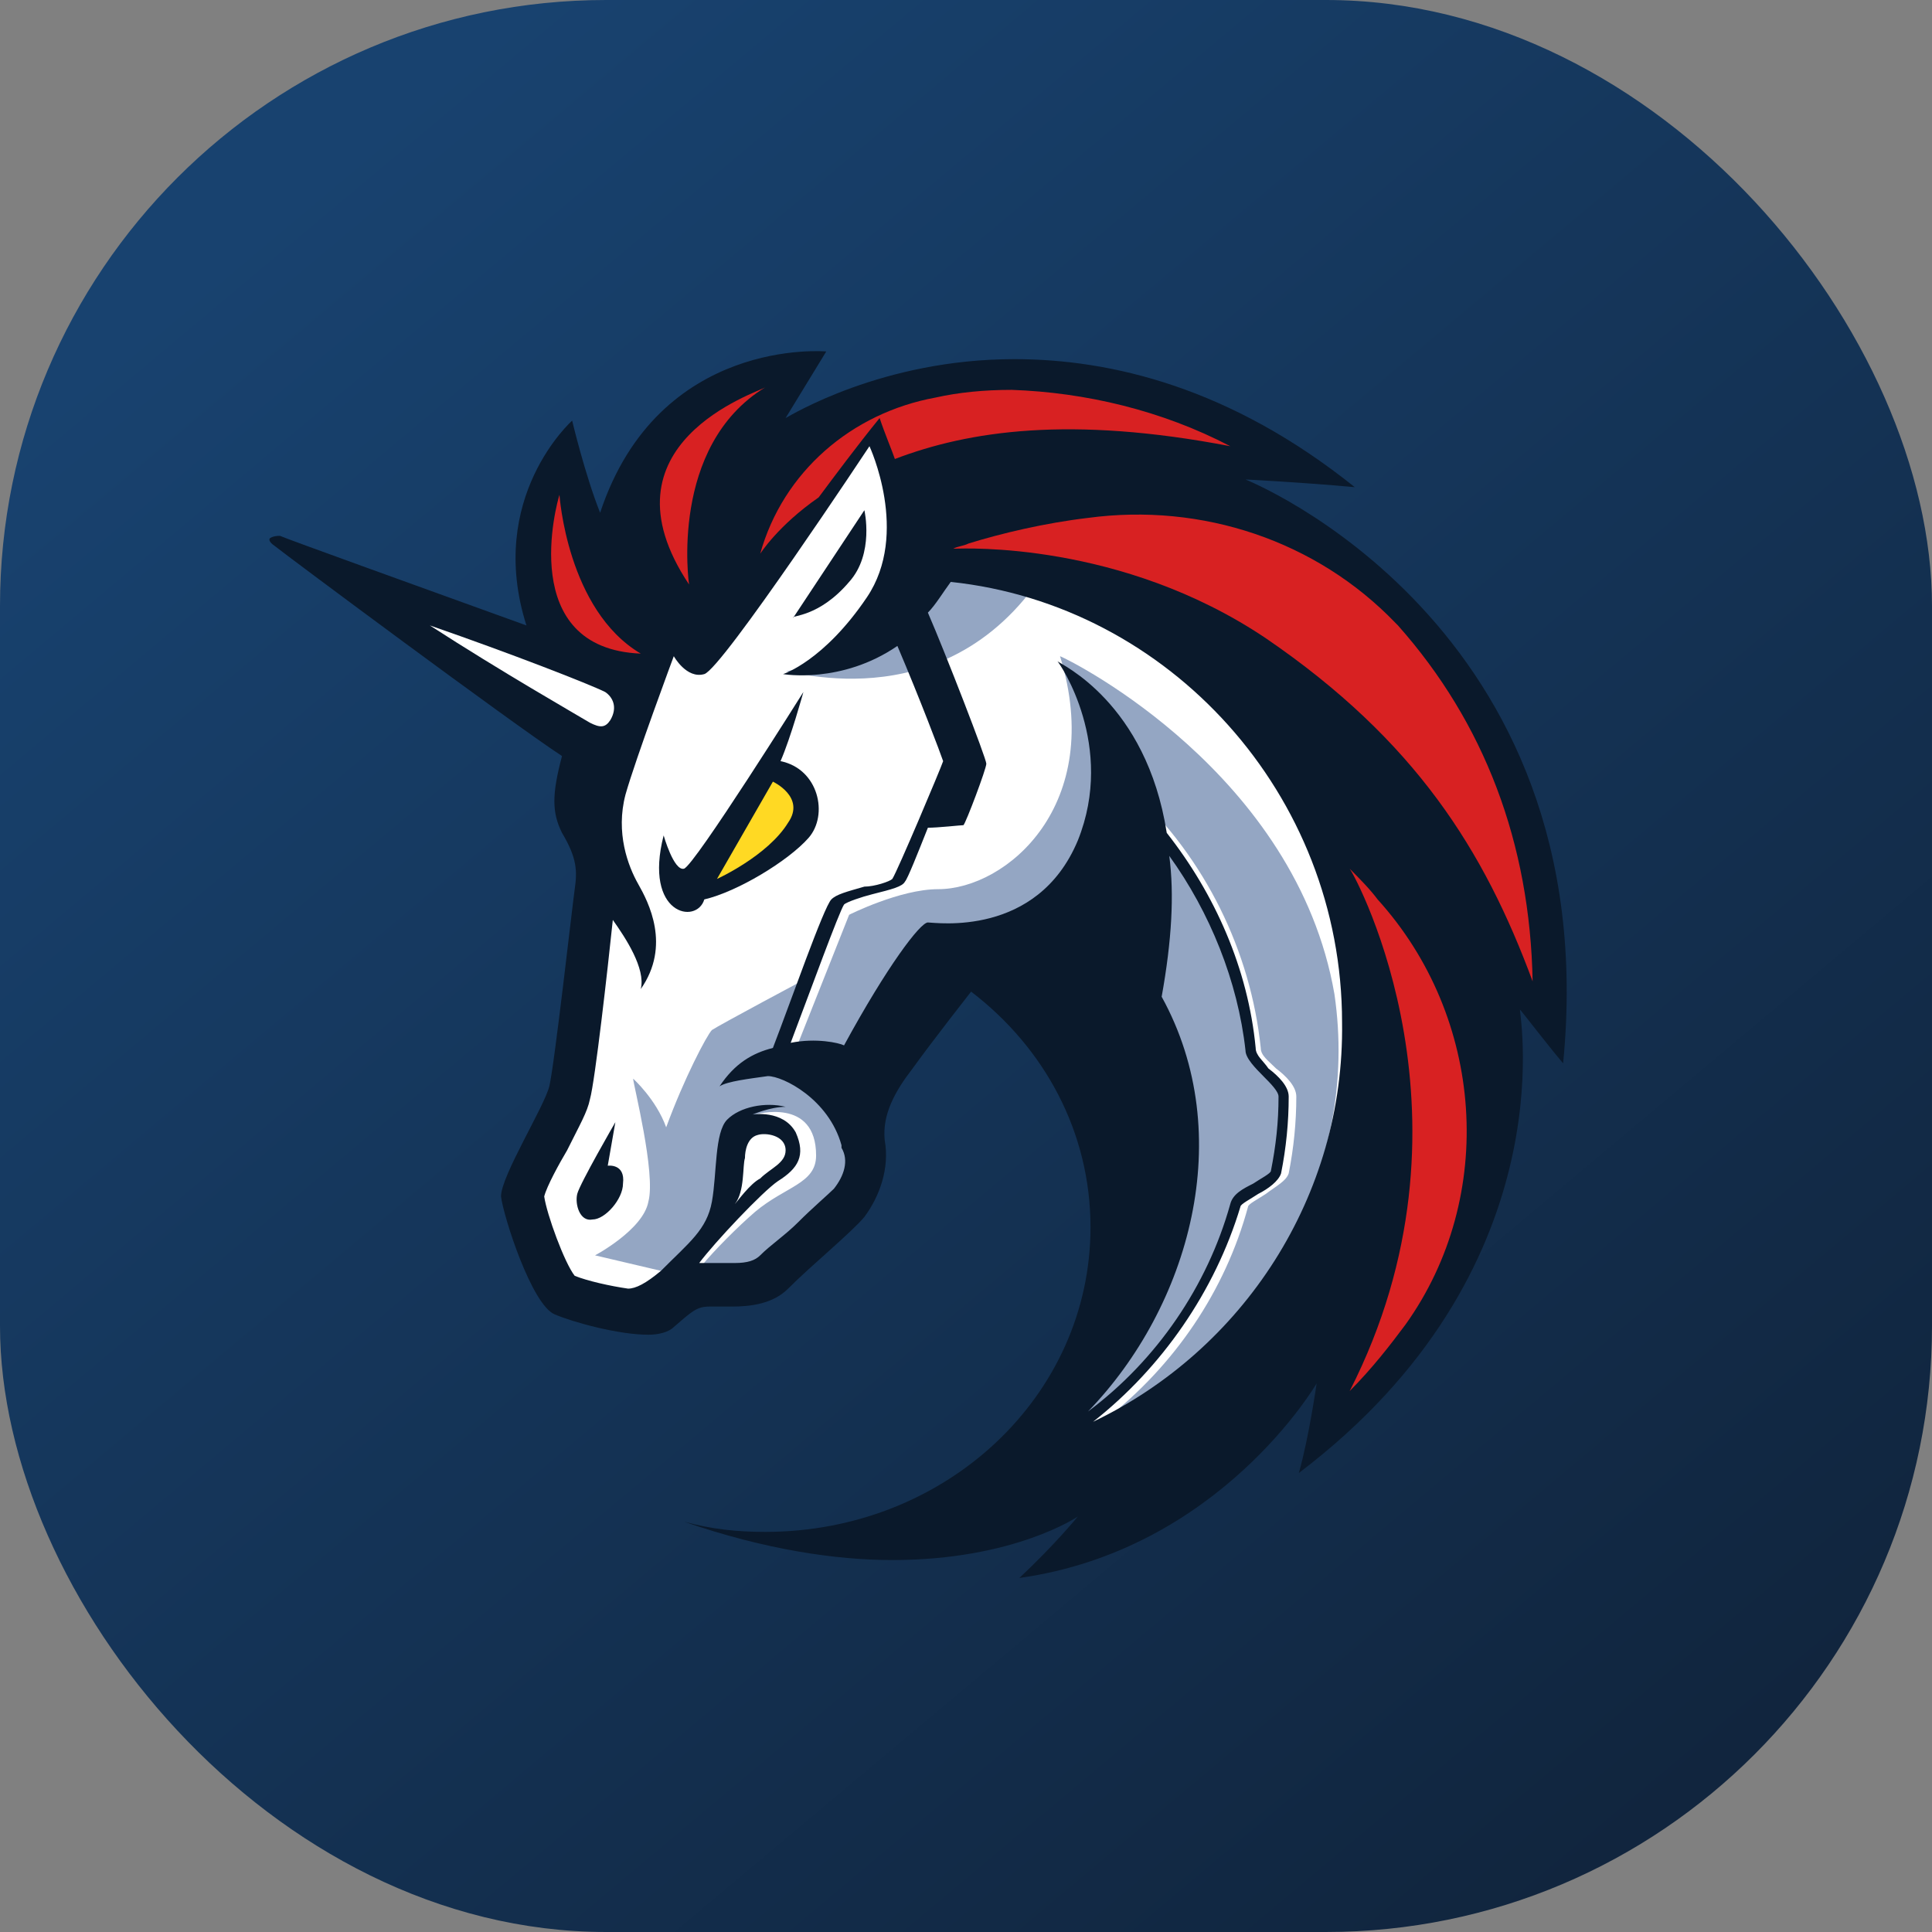 <svg width="102" height="102" viewBox="0 0 102 102" fill="none" xmlns="http://www.w3.org/2000/svg">
<rect x="0" y="0" width="102" height="102" fill="#808080" stroke="none"/>
<rect width="102" height="102" rx="32" fill="url(#paint0_linear_8769_19126)"/>
<path d="M30.476 54.38L32.219 40.591L16.524 29.641L30.878 34.507L34.232 29.235L46.573 21.53L73.939 36.67L75.415 59.787L63.207 76.82L53.549 78.307L58.512 69.115V60.328L54.89 53.433L51.403 51L45.768 56.813V63.032L41.342 67.222L35.707 67.898L33.159 69.385L29.134 68.033L27.39 61.815L30.476 57.489V54.38Z" fill="white"/>
<path d="M55.561 29.506C52.61 28.83 49.256 29.1 49.256 29.1C49.256 29.1 48.183 34.102 41.476 35.454C41.61 35.319 50.463 38.293 55.561 29.506Z" fill="#94A6C3"/>
<path d="M58.379 74.928C62 72.089 64.683 68.169 65.891 63.708C65.891 63.572 66.427 63.302 66.83 63.032C67.366 62.626 67.903 62.356 68.037 61.95C68.305 60.598 68.439 59.246 68.439 57.895C68.439 57.354 67.903 56.813 67.366 56.407C66.964 56.002 66.561 55.731 66.561 55.326C66.025 50.189 63.61 45.322 59.854 41.807L59.452 42.213C63.074 45.728 65.488 50.459 66.025 55.461C66.025 55.867 66.561 56.407 66.964 56.813C67.366 57.219 67.769 57.624 67.769 57.895C67.769 59.246 67.635 60.463 67.366 61.815C67.366 62.085 66.83 62.22 66.427 62.491C65.891 62.761 65.354 63.032 65.22 63.572C63.879 68.439 60.793 72.63 56.635 75.333C57.305 73.711 59.72 68.574 60.927 65.87L60.793 57.489L53.549 50.459L49.525 51L45.098 58.3C45.098 58.3 47.244 61.004 44.293 64.113C41.476 67.222 39.196 67.898 39.196 67.898L37.049 66.817C37.72 66.006 38.927 64.789 39.866 63.978C41.476 62.626 43.086 62.491 43.086 61.004C43.086 57.895 39.866 58.841 39.866 58.841L38.659 59.922L38.122 64.113L35.708 67.222H35.439L31.415 66.276C31.415 66.276 33.964 64.924 34.232 63.437C34.635 61.95 33.427 57.219 33.427 56.948C33.427 56.948 34.635 58.03 35.171 59.517C36.11 56.948 37.318 54.65 37.586 54.38C37.988 54.109 42.549 51.676 42.549 51.676L41.074 55.731L42.147 55.056L44.83 48.296C44.83 48.296 47.513 46.944 49.525 46.944C53.147 46.944 58.379 42.483 55.964 34.643C56.635 34.913 68.439 40.861 70.452 52.487C71.793 61.68 66.83 70.061 58.379 74.928Z" fill="#94A6C3"/>
<path d="M44.83 30.722C46.171 29.235 45.635 26.937 45.635 26.937L41.879 32.615C41.745 32.48 43.22 32.615 44.83 30.722Z" fill="#0A192B"/>
<path d="M32.086 61.544L32.488 59.246C32.488 59.246 30.61 62.491 30.476 63.032C30.342 63.572 30.61 64.519 31.281 64.383C31.951 64.383 32.891 63.302 32.891 62.491C33.025 61.409 32.086 61.544 32.086 61.544Z" fill="#0A192B"/>
<path d="M65.756 25.315C65.756 25.315 68.573 25.45 71.525 25.72C64.951 20.448 58.647 18.961 53.549 18.961C46.573 18.961 41.744 21.935 41.476 22.07L43.622 18.556C43.622 18.556 34.769 17.744 31.683 27.072C30.878 25.044 30.207 22.206 30.207 22.206C30.207 22.206 25.647 26.261 27.793 33.02C22.561 31.128 15.049 28.424 14.781 28.289C14.378 28.289 14.244 28.424 14.244 28.424C14.244 28.424 14.11 28.559 14.512 28.83C15.183 29.37 26.988 38.157 29.671 39.915C29.134 41.943 29.134 42.889 29.671 43.97C30.476 45.322 30.476 45.998 30.342 46.944C30.207 47.891 29.268 56.272 29 57.354C28.732 58.435 26.451 62.085 26.451 63.167C26.586 64.248 28.061 68.844 29.268 69.385C30.207 69.791 32.622 70.467 34.232 70.467C34.769 70.467 35.305 70.332 35.573 70.061C36.512 69.25 36.781 68.98 37.451 68.98H37.586C37.854 68.98 38.256 68.98 38.659 68.98C39.598 68.98 40.805 68.844 41.61 68.033C42.817 66.817 44.964 65.059 45.634 64.248C46.439 63.167 46.976 61.68 46.708 60.193C46.573 58.841 47.244 57.624 48.183 56.407C49.256 54.92 51.269 52.352 51.269 52.352C55.159 55.326 57.573 59.787 57.573 64.789C57.573 73.711 49.927 80.876 40.403 80.876C38.927 80.876 37.586 80.741 36.11 80.335C40.403 81.822 44.159 82.363 47.11 82.363C53.549 82.363 56.903 80.065 56.903 80.065C56.903 80.065 55.695 81.552 53.817 83.309C64.415 81.822 69.512 73.035 69.512 73.035C69.512 73.035 69.11 75.874 68.573 77.767C82.659 67.087 80.244 53.704 80.244 53.298C80.378 53.433 81.72 55.191 82.525 56.137C84.805 32.885 65.756 25.315 65.756 25.315ZM44.025 62.761C43.756 63.032 42.817 63.843 42.147 64.519C41.476 65.195 40.671 65.735 40.134 66.276C39.866 66.546 39.464 66.681 38.793 66.681C38.525 66.681 38.391 66.681 38.122 66.681C37.988 66.681 37.854 66.681 37.72 66.681C37.586 66.681 37.586 66.681 37.451 66.681C37.317 66.681 37.049 66.681 36.915 66.681C37.72 65.6 40.269 62.896 41.073 62.356C42.147 61.68 42.549 61.004 42.012 59.787C41.342 58.57 39.732 58.841 39.732 58.841C39.732 58.841 40.671 58.435 41.476 58.435C40.403 58.165 39.061 58.435 38.391 59.111C37.72 59.787 37.854 61.95 37.586 63.437C37.317 64.924 36.378 65.6 34.903 67.087C34.098 67.763 33.561 68.033 33.159 68.033C32.22 67.898 31.012 67.628 30.342 67.357C29.805 66.681 28.866 64.113 28.732 63.167C28.866 62.626 29.537 61.409 29.939 60.733C30.61 59.382 31.012 58.706 31.147 58.03C31.415 57.083 32.086 51.135 32.354 48.567C33.025 49.513 34.098 51.135 33.83 52.217C35.439 49.919 34.232 47.62 33.695 46.674C33.159 45.728 32.488 43.97 33.025 41.943C33.561 40.05 35.573 34.643 35.573 34.643C35.573 34.643 36.244 35.859 37.183 35.589C38.122 35.319 45.903 23.557 45.903 23.557C45.903 23.557 48.049 28.154 45.769 31.533C43.488 34.913 41.342 35.589 41.342 35.589C41.342 35.589 44.427 36.13 47.378 34.102C48.586 36.941 49.659 39.78 49.793 40.185C49.659 40.591 47.378 45.998 47.11 46.404C46.976 46.539 46.171 46.809 45.634 46.809C44.695 47.08 44.159 47.215 43.891 47.485C43.488 47.891 41.744 52.893 40.805 55.326C39.732 55.596 38.793 56.137 37.988 57.354C38.391 57.083 39.598 56.948 40.537 56.813C41.342 56.813 43.756 58.03 44.427 60.463C44.427 60.463 44.427 60.463 44.427 60.598C44.83 61.274 44.561 62.085 44.025 62.761ZM38.793 63.572C39.33 62.896 39.195 61.544 39.33 61.139C39.33 60.733 39.464 60.057 40 59.922C40.403 59.787 41.476 59.922 41.476 60.733C41.476 61.409 40.671 61.68 40.134 62.22C39.598 62.491 38.927 63.437 38.793 63.572ZM61.33 52.622C61.866 49.648 62 47.215 61.732 45.187C63.878 48.161 65.354 51.811 65.756 55.461C65.756 55.867 66.293 56.407 66.695 56.813C67.098 57.218 67.5 57.624 67.5 57.895C67.5 59.246 67.366 60.463 67.098 61.815C67.098 61.95 66.561 62.22 66.159 62.491C65.622 62.761 65.086 63.032 64.951 63.572C63.744 67.898 61.061 71.819 57.439 74.522C62.805 68.98 65.354 59.922 61.33 52.622ZM57.708 75.063C61.33 72.224 64.147 68.168 65.488 63.707C65.488 63.572 66.025 63.302 66.427 63.032C66.964 62.761 67.5 62.356 67.634 61.95C67.903 60.598 68.037 59.246 68.037 57.895C68.037 57.354 67.5 56.813 66.964 56.407C66.695 56.002 66.293 55.731 66.293 55.326C65.891 51.135 64.147 47.215 61.598 43.97C60.525 37.076 55.964 35.048 55.83 34.913C55.964 35.048 58.915 39.374 56.903 44.376C54.756 49.513 49.391 48.702 48.988 48.702C48.586 48.702 46.842 51 44.561 55.191C44.293 55.056 43.086 54.785 41.744 55.056C42.817 52.217 44.293 48.161 44.561 47.756C44.695 47.62 45.5 47.35 46.037 47.215C47.11 46.944 47.647 46.809 47.781 46.539C47.915 46.404 48.451 45.052 48.988 43.7C49.525 43.7 50.732 43.565 50.866 43.565C51 43.43 52.073 40.591 52.073 40.32C52.073 40.05 49.927 34.507 48.988 32.344C49.391 31.939 49.793 31.263 50.195 30.722C61.732 31.939 70.854 41.943 70.854 53.974C70.988 63.167 65.622 71.278 57.708 75.063Z" fill="#0A192B"/>
<path d="M42.684 44.241C43.757 43.024 43.22 40.591 41.208 40.185C41.744 38.969 42.415 36.535 42.415 36.535C42.415 36.535 36.647 45.728 36.11 45.863C35.574 45.998 35.037 44.106 35.037 44.106C33.964 48.296 36.781 48.837 37.184 47.485C38.927 47.08 41.61 45.457 42.684 44.241Z" fill="#0A192B"/>
<path d="M37.853 46.404L40.805 41.267C40.805 41.267 42.549 42.078 41.61 43.43C40.536 45.187 37.853 46.404 37.853 46.404Z" fill="#FFD923"/>
<path d="M74.207 69.926C73.402 71.007 72.463 72.224 71.256 73.441C78.5 59.246 71.658 46.404 71.256 45.863C71.792 46.404 72.329 46.944 72.731 47.485C78.366 53.704 79.036 63.167 74.207 69.926Z" fill="#D82122"/>
<path d="M80.915 51.811C78.366 44.917 74.744 39.104 66.829 33.696C59.183 28.559 50.866 28.965 50.463 28.965H50.329C50.597 28.83 50.866 28.83 51.134 28.694C52.878 28.154 55.158 27.613 57.439 27.343C63.475 26.532 69.512 28.559 73.671 32.885C73.671 32.885 73.671 32.885 73.805 33.02C78.366 38.157 80.78 44.511 80.915 51.811Z" fill="#D82122"/>
<path d="M64.952 23.557C56.501 21.935 51.135 22.746 47.245 24.233C47.11 23.828 46.708 22.881 46.44 22.07C45.232 23.557 44.025 25.18 43.22 26.261C41.074 27.748 40.135 29.235 40.135 29.235C41.342 24.909 44.964 21.8 49.391 20.989C50.598 20.719 51.94 20.583 53.415 20.583C57.306 20.719 61.33 21.665 64.952 23.557Z" fill="#D82122"/>
<path d="M33.83 34.508C27.256 34.237 29.403 26.532 29.537 26.126C29.537 26.126 29.939 32.209 33.83 34.508Z" fill="#D82122"/>
<path d="M40.403 20.448C35.305 23.557 36.378 30.857 36.378 30.857C31.415 23.422 40 20.719 40.403 20.448Z" fill="#D82122"/>
<path d="M31.951 36.535C32.354 36.806 32.622 37.346 32.22 38.022C31.951 38.428 31.683 38.428 31.146 38.157C30.476 37.752 26.451 35.454 22.695 33.02C26.988 34.507 31.146 36.13 31.951 36.535Z" fill="white"/>
<defs>
<linearGradient id="paint0_linear_8769_19126" x1="11" y1="14" x2="118" y2="141.5" gradientUnits="userSpaceOnUse">
<stop stop-color="#18426F"/>
<stop offset="1" stop-color="#0D1726"/>
</linearGradient>
</defs>
</svg>
